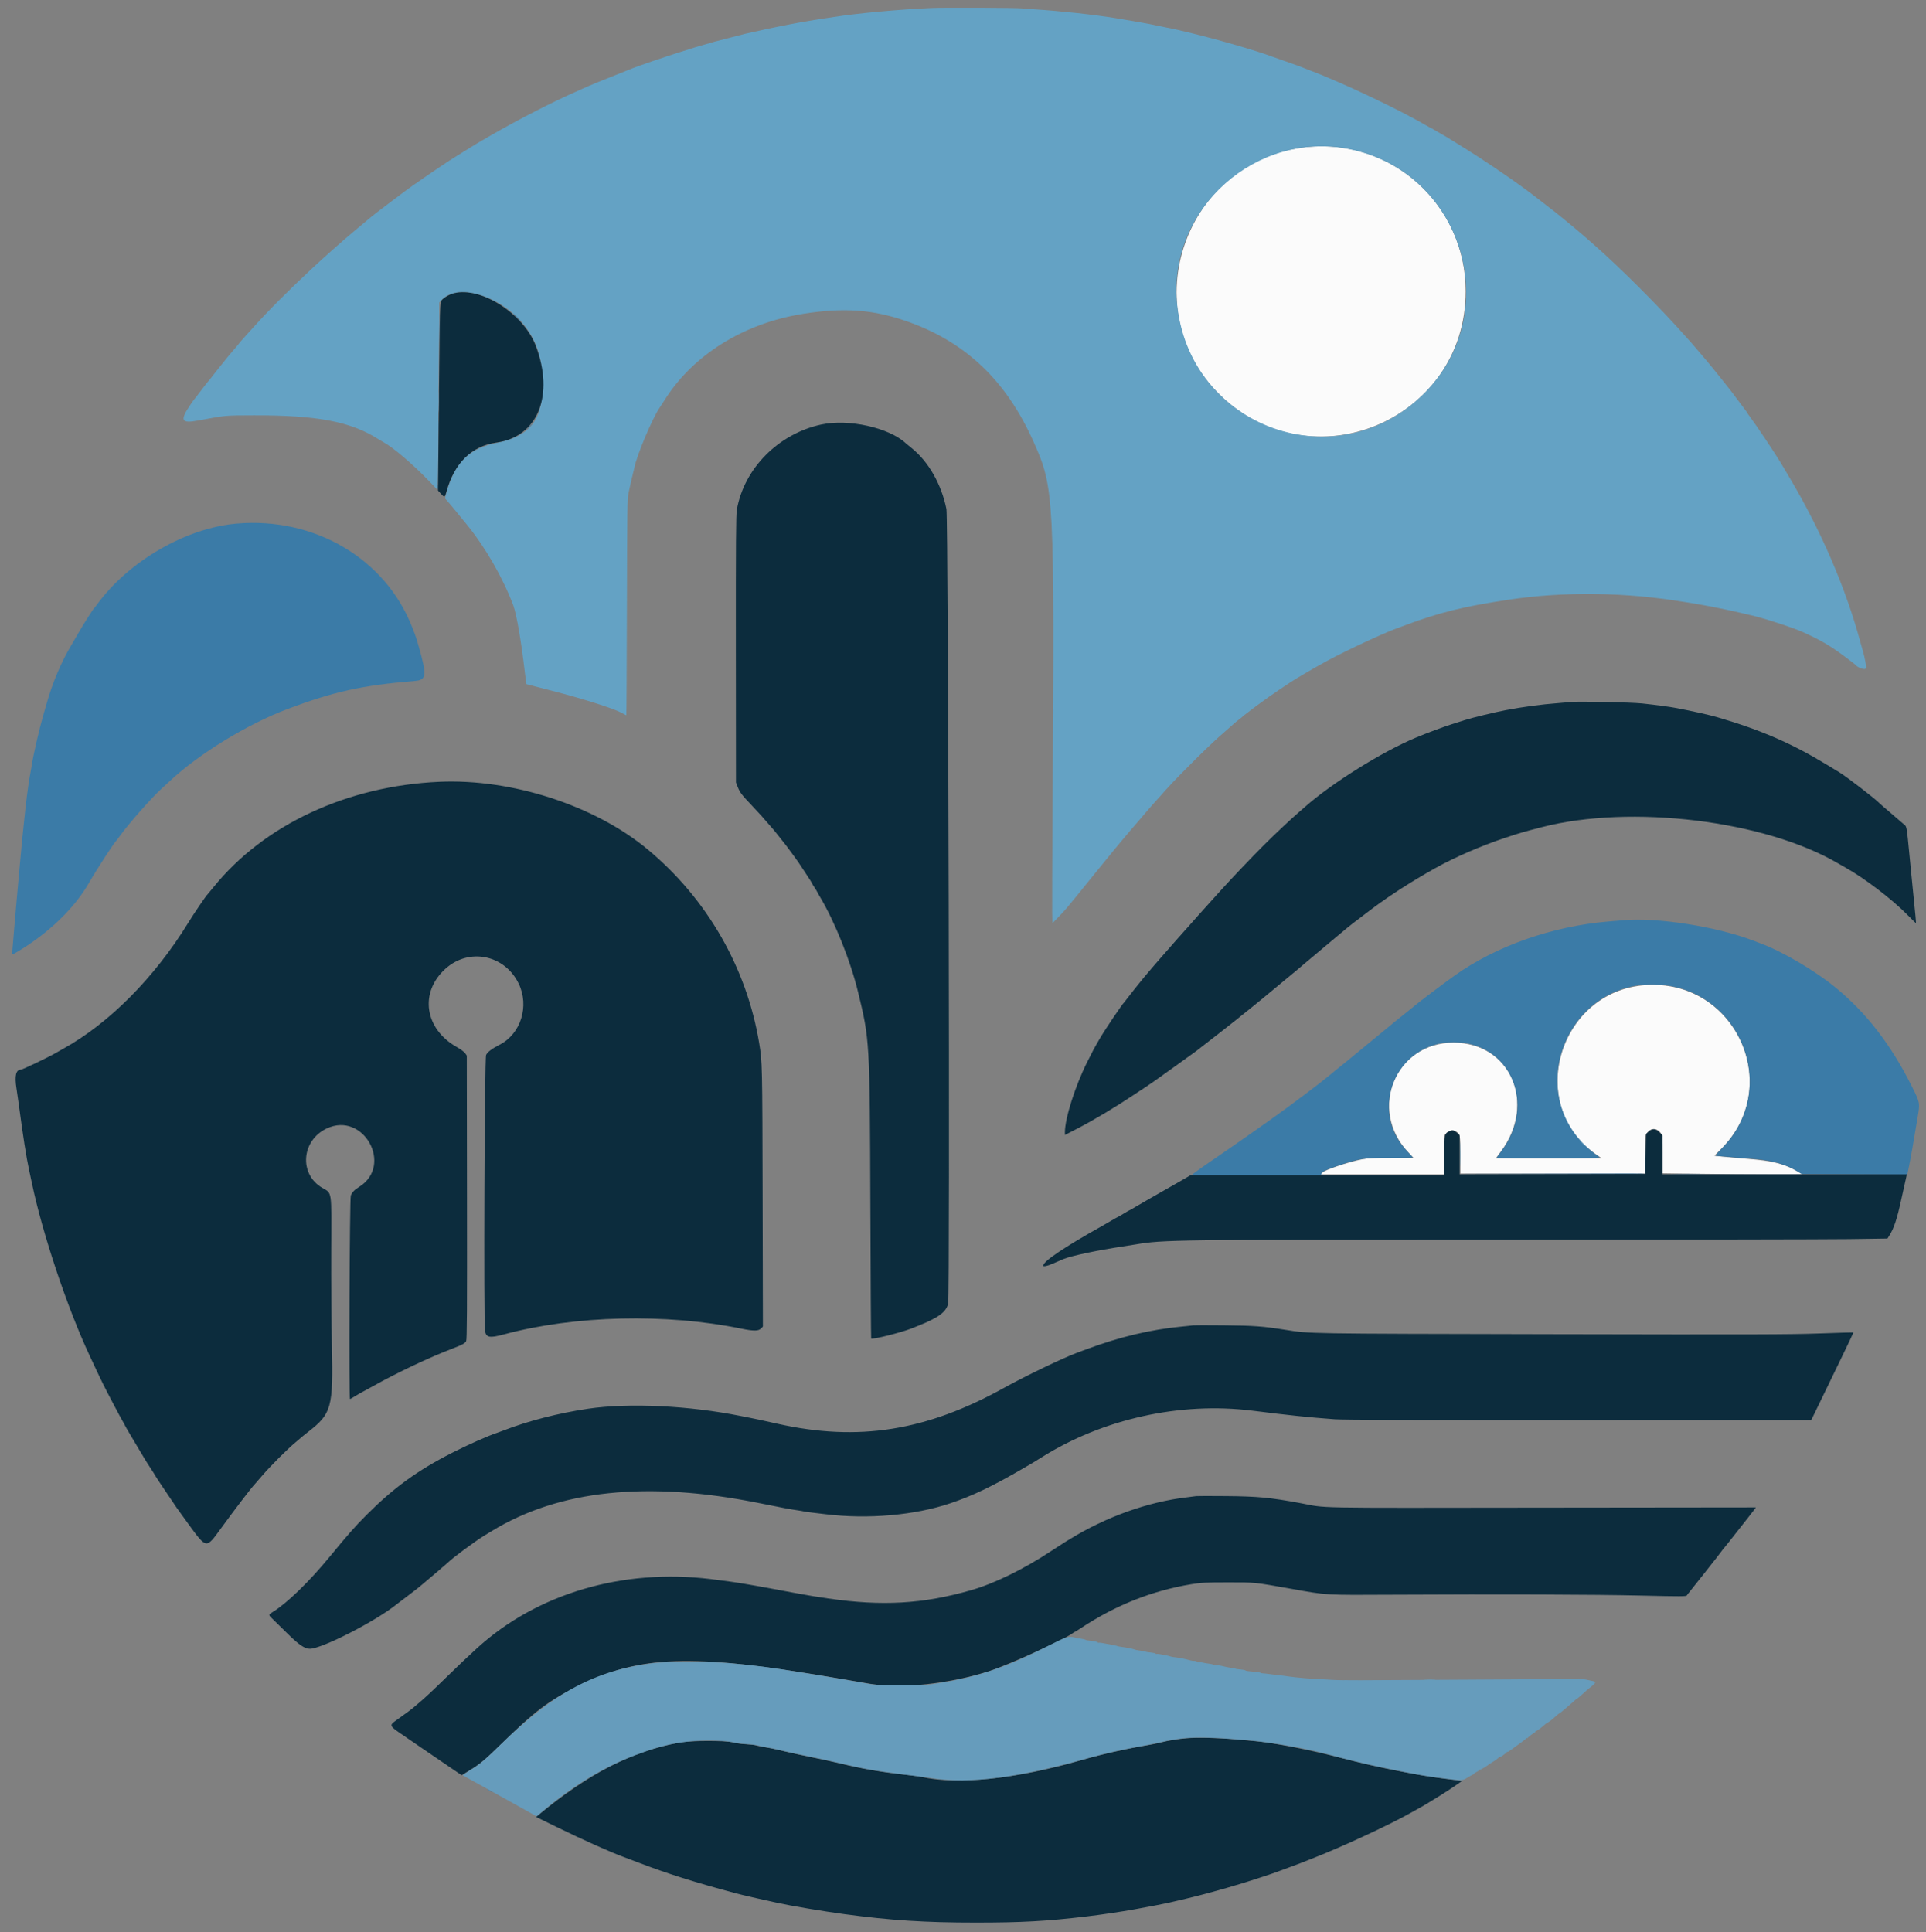 <svg id="svg" version="1.1" xmlns="http://www.w3.org/2000/svg" xmlns:xlink="http://www.w3.org/1999/xlink" width="400" height="401.356" viewBox="0, 0, 400,401.356"><rect x="0" y="0" width="400" height="401.356" fill="#808080" stroke="none"/><g id="svgg"><path id="path0" d="M271.267 30.552 C 246.198 33.205,235.315 64.136,253.211 81.870 C 272.260 100.745,304.406 87.307,304.389 60.477 C 304.377 42.536,289.032 28.672,271.267 30.552 M341.687 204.620 C 323.695 205.935,316.770 229.542,331.394 239.707 L 332.633 240.569 321.651 240.569 L 310.668 240.569 311.736 239.124 C 319.150 229.099,313.681 216.579,301.882 216.565 C 289.785 216.551,284.079 230.433,292.509 239.368 L 293.563 240.485 288.939 240.485 C 285.166 240.485,284.057 240.539,282.904 240.781 C 279.720 241.446,275.246 242.956,274.629 243.573 L 274.288 243.915 287.123 243.915 L 299.958 243.915 299.958 239.847 L 299.958 235.780 300.418 235.342 C 301.034 234.757,301.643 234.624,302.257 234.942 C 303.263 235.463,303.304 235.655,303.304 239.894 L 303.304 243.747 322.459 243.747 L 341.614 243.747 341.614 239.878 C 341.614 236.290,341.639 235.968,341.952 235.462 C 342.706 234.241,344.109 234.187,344.935 235.348 C 345.279 235.830,345.295 236.030,345.295 239.773 L 345.295 243.693 353.102 243.804 C 357.395 243.865,363.926 243.913,367.614 243.912 L 374.320 243.909 373.484 243.412 C 370.610 241.705,368.302 241.127,362.442 240.646 C 359.774 240.427,357.241 240.202,356.814 240.144 L 356.037 240.040 357.487 238.590 C 370.602 225.469,360.274 203.261,341.687 204.620 " stroke="none" fill="#fbfbfb" fill-rule="evenodd"></path><path id="path1" d="M193.392 1.664 C 186.987 1.933,177.811 2.776,173.317 3.509 C 172.811 3.592,172.095 3.698,171.727 3.744 C 170.508 3.899,165.772 4.703,164.199 5.022 C 163.739 5.115,162.610 5.340,161.690 5.521 C 159.991 5.855,158.845 6.100,156.587 6.612 C 155.897 6.768,155.069 6.952,154.747 7.021 C 154.425 7.090,153.107 7.429,151.819 7.775 C 150.531 8.120,149.214 8.462,148.892 8.533 C 148.570 8.604,148.080 8.737,147.804 8.829 C 147.528 8.921,146.813 9.127,146.215 9.287 C 145.617 9.447,144.826 9.677,144.458 9.798 C 144.090 9.918,142.547 10.407,141.029 10.883 C 138.386 11.711,132.722 13.639,131.493 14.128 C 123.969 17.124,122.733 17.630,121.037 18.403 C 120.669 18.571,119.992 18.874,119.532 19.077 C 114.687 21.212,107.852 24.721,102.049 28.052 C 99.393 29.577,98.228 30.274,96.780 31.201 C 95.859 31.790,94.881 32.399,94.605 32.553 C 93.824 32.990,89.080 36.179,86.683 37.878 C 86.283 38.162,85.836 38.469,85.690 38.561 C 85.084 38.944,77.133 44.950,76.955 45.159 C 76.909 45.213,76.458 45.594,75.951 46.006 C 75.445 46.417,74.994 46.793,74.948 46.841 C 74.902 46.888,74.187 47.488,73.358 48.174 C 71.369 49.821,67.123 53.588,64.676 55.876 C 59.651 60.575,55.667 64.580,52.529 68.087 C 51.748 68.961,50.816 69.994,50.458 70.383 C 50.101 70.772,49.691 71.257,49.548 71.461 C 49.405 71.665,49.171 71.952,49.027 72.099 C 48.884 72.246,48.465 72.732,48.097 73.180 C 47.729 73.627,47.352 74.076,47.258 74.178 C 47.165 74.279,46.678 74.889,46.175 75.533 C 45.672 76.177,45.218 76.742,45.166 76.788 C 45.113 76.834,44.700 77.361,44.247 77.959 C 43.795 78.557,43.342 79.122,43.242 79.214 C 43.142 79.306,42.726 79.833,42.317 80.385 C 41.908 80.937,41.535 81.426,41.488 81.472 C 41.442 81.518,41.182 81.857,40.911 82.225 C 40.641 82.593,40.375 82.932,40.320 82.978 C 40.266 83.024,39.912 83.520,39.534 84.080 C 37.309 87.377,37.630 88.007,41.192 87.338 C 46.961 86.256,46.541 86.294,52.698 86.276 C 65.865 86.238,72.801 87.558,78.545 91.195 C 78.913 91.428,79.477 91.763,79.798 91.941 C 81.721 92.999,85.701 96.397,88.937 99.742 L 90.798 101.665 90.903 100.662 C 90.961 100.110,91.008 97.204,91.008 94.204 C 91.008 91.204,91.057 82.915,91.117 75.784 L 91.226 62.819 91.911 62.133 C 95.367 58.675,104.543 61.713,109.099 67.824 C 111.720 71.338,112.673 74.666,112.673 80.301 C 112.673 87.225,109.985 90.594,103.392 91.934 C 97.367 93.159,94.531 95.925,92.712 102.354 C 92.417 103.396,92.407 103.564,92.624 103.745 C 92.820 103.907,94.771 106.252,96.943 108.934 C 100.874 113.790,104.410 119.941,106.592 125.721 C 107.273 127.526,108.260 133.232,108.993 139.607 C 109.046 140.067,109.144 140.818,109.210 141.276 L 109.330 142.108 111.419 142.648 C 112.569 142.946,113.998 143.314,114.596 143.467 C 121.027 145.116,127.434 147.146,129.119 148.070 C 129.608 148.338,130.038 148.557,130.076 148.557 C 130.113 148.557,130.168 138.450,130.199 126.098 C 130.250 105.817,130.283 103.517,130.536 102.384 C 130.690 101.694,130.940 100.565,131.091 99.875 C 131.242 99.184,131.436 98.381,131.522 98.089 C 131.608 97.797,131.713 97.364,131.756 97.127 C 132.201 94.675,135.525 86.783,136.997 84.687 C 137.172 84.437,137.597 83.781,137.941 83.229 C 143.839 73.757,154.408 67.147,166.792 65.182 C 175.340 63.826,181.441 64.283,188.557 66.813 C 200.685 71.124,209.042 79.135,214.707 91.881 C 218.942 101.408,219.016 102.840,218.608 167.127 C 218.537 178.306,218.499 188.422,218.524 189.606 L 218.570 191.759 219.851 190.443 C 220.555 189.718,221.404 188.787,221.738 188.373 C 222.071 187.959,222.494 187.442,222.679 187.223 C 222.863 187.005,223.294 186.480,223.636 186.057 C 223.978 185.634,224.382 185.135,224.535 184.948 C 224.687 184.762,226.216 182.877,227.932 180.761 C 229.647 178.645,231.180 176.763,231.336 176.579 C 231.493 176.395,232.180 175.567,232.864 174.739 C 233.547 173.910,234.374 172.929,234.702 172.557 C 235.031 172.185,235.675 171.438,236.136 170.897 C 236.596 170.355,237.047 169.829,237.139 169.728 C 237.231 169.627,237.716 169.057,238.217 168.461 C 238.718 167.865,239.245 167.259,239.388 167.114 C 239.531 166.969,240.138 166.296,240.736 165.618 C 243.010 163.042,243.756 162.255,247.392 158.595 C 249.448 156.524,252.072 154.003,253.221 152.990 C 254.371 151.978,255.694 150.811,256.161 150.397 C 256.628 149.983,257.169 149.536,257.363 149.403 C 257.558 149.271,257.754 149.120,257.800 149.069 C 258.284 148.529,263.246 144.864,265.574 143.328 C 266.681 142.597,267.778 141.866,268.011 141.703 C 268.937 141.055,273.518 138.390,275.868 137.131 C 279.824 135.012,287.154 131.594,289.921 130.579 C 290.243 130.461,291.146 130.125,291.928 129.833 C 298.972 127.203,304.005 125.961,313.258 124.570 C 324.911 122.817,337.512 122.983,349.979 125.054 C 350.761 125.184,352.116 125.410,352.990 125.555 C 355.023 125.892,359.096 126.720,361.355 127.254 C 362.321 127.483,363.242 127.697,363.400 127.731 C 365.915 128.264,372.249 130.307,374.404 131.280 C 378.112 132.954,380.029 134.068,382.936 136.234 C 384.178 137.160,385.232 137.965,385.278 138.022 C 385.861 138.750,387.376 139.248,387.559 138.772 C 387.655 138.522,387.286 136.573,386.877 135.174 C 386.755 134.760,386.524 133.931,386.363 133.333 C 383.377 122.264,378.230 110.280,371.832 99.499 C 370.808 97.774,369.893 96.231,369.798 96.070 C 368.860 94.476,364.639 88.157,363.594 86.782 C 363.190 86.252,362.861 85.782,362.861 85.738 C 362.861 85.694,362.753 85.526,362.620 85.364 C 362.488 85.202,361.794 84.279,361.077 83.312 C 360.361 82.346,359.683 81.443,359.572 81.305 C 359.460 81.167,358.596 80.075,357.652 78.879 C 356.707 77.683,355.890 76.667,355.837 76.621 C 355.783 76.575,355.441 76.161,355.076 75.701 C 354.711 75.240,354.371 74.826,354.321 74.780 C 354.270 74.734,353.596 73.944,352.823 73.024 C 352.050 72.104,351.374 71.313,351.321 71.267 C 351.268 71.221,350.593 70.468,349.822 69.594 C 344.872 63.987,336.202 55.318,331.168 50.941 C 330.533 50.389,329.932 49.861,329.833 49.768 C 329.528 49.481,327.156 47.459,326.461 46.894 C 326.100 46.601,325.203 45.861,324.467 45.250 C 323.731 44.639,322.225 43.453,321.121 42.614 C 320.017 41.775,319.076 41.046,319.030 40.995 C 318.984 40.944,318.513 40.583,317.984 40.192 C 317.455 39.801,316.627 39.188,316.144 38.829 C 313.634 36.963,307.268 32.666,304.642 31.065 C 303.584 30.419,302.229 29.576,301.631 29.191 C 301.033 28.805,300.092 28.241,299.540 27.937 C 298.988 27.632,298.255 27.207,297.912 26.992 C 297.569 26.776,297.253 26.600,297.210 26.600 C 297.167 26.600,296.658 26.321,296.078 25.981 C 291.633 23.372,282.339 18.856,275.784 16.121 C 275.232 15.891,274.630 15.638,274.446 15.559 C 274.262 15.480,273.208 15.065,272.104 14.637 C 271.000 14.210,269.833 13.756,269.511 13.629 C 269.189 13.502,268.022 13.090,266.918 12.712 C 265.813 12.335,264.631 11.919,264.289 11.789 C 261.238 10.623,253.594 8.393,247.679 6.943 C 244.520 6.169,243.759 5.997,242.158 5.696 C 241.698 5.610,240.630 5.388,239.785 5.204 C 238.553 4.935,235.141 4.330,231.720 3.773 C 227.099 3.021,220.461 2.303,214.555 1.917 C 213.634 1.857,212.656 1.780,212.380 1.746 C 211.246 1.608,196.259 1.543,193.392 1.664 M280.134 30.947 C 303.415 35.559,312.578 64.208,296.222 81.249 C 278.054 100.177,246.678 88.912,244.416 62.648 C 242.750 43.303,260.953 27.147,280.134 30.947 M303.209 239.816 C 303.209 242.024,303.233 242.905,303.262 241.772 C 303.291 240.640,303.291 238.833,303.262 237.757 C 303.233 236.681,303.209 237.608,303.209 239.816 M295.985 348.932 C 296.514 348.965,297.380 348.965,297.909 348.932 C 298.438 348.898,298.005 348.871,296.947 348.871 C 295.889 348.871,295.456 348.898,295.985 348.932 M279.172 349.093 C 279.379 349.133,279.718 349.133,279.925 349.093 C 280.132 349.054,279.962 349.021,279.548 349.021 C 279.134 349.021,278.965 349.054,279.172 349.093 " stroke="none" fill="#64a2c4" fill-rule="evenodd"></path><path id="path2" d="M91.250 68.089 C 91.250 70.987,91.273 72.173,91.300 70.724 C 91.328 69.274,91.328 66.903,91.300 65.454 C 91.273 64.005,91.250 65.190,91.250 68.089 M107.319 65.914 C 107.772 66.374,108.181 66.750,108.227 66.750 C 108.273 66.750,107.940 66.374,107.486 65.914 C 107.033 65.454,106.625 65.077,106.579 65.077 C 106.533 65.077,106.866 65.454,107.319 65.914 M91.070 88.499 C 91.070 89.465,91.097 89.860,91.131 89.377 C 91.165 88.894,91.165 88.103,91.131 87.620 C 91.097 87.137,91.070 87.532,91.070 88.499 M109.736 88.791 L 109.159 89.419 109.787 88.842 C 110.371 88.306,110.491 88.164,110.363 88.164 C 110.335 88.164,110.053 88.446,109.736 88.791 M90.889 101.129 C 90.890 101.589,90.922 101.758,90.961 101.503 C 90.999 101.249,90.998 100.873,90.958 100.667 C 90.919 100.461,90.887 100.669,90.889 101.129 M49.184 108.745 C 38.630 109.646,26.680 116.562,20.164 125.539 C 19.891 125.915,19.619 126.261,19.558 126.307 C 19.359 126.459,17.286 129.713,16.468 131.159 C 16.025 131.941,15.257 133.258,14.761 134.086 C 12.763 137.422,10.900 141.819,9.729 145.964 C 9.546 146.608,9.212 147.775,8.985 148.557 C 8.113 151.564,6.916 156.764,6.598 158.929 C 6.551 159.251,6.442 159.864,6.357 160.291 C 5.702 163.560,4.916 170.489,3.930 181.681 C 3.788 183.292,3.563 185.813,3.430 187.286 C 3.296 188.758,3.072 191.355,2.931 193.057 C 2.791 194.760,2.636 196.623,2.588 197.198 C 2.486 198.415,2.429 198.381,3.494 197.753 C 9.941 193.952,15.399 188.725,18.441 183.438 C 20.170 180.434,23.735 174.949,24.257 174.488 C 24.310 174.442,24.646 173.990,25.006 173.484 C 26.606 171.232,31.509 165.664,33.393 163.960 C 33.843 163.553,34.704 162.759,35.307 162.195 C 41.329 156.558,51.360 150.418,59.670 147.281 C 69.283 143.651,75.231 142.339,86.134 141.441 C 88.610 141.236,88.704 140.351,86.913 134.086 C 86.426 132.384,86.403 132.317,85.578 130.207 C 80.036 116.032,65.338 107.364,49.184 108.745 M337.014 191.145 C 336.646 191.180,335.328 191.293,334.086 191.396 C 322.439 192.362,310.703 196.487,302.049 202.658 C 299.920 204.176,294.174 208.516,293.936 208.786 C 293.890 208.838,292.912 209.630,291.763 210.547 C 289.384 212.444,289.277 212.531,288.237 213.409 C 287.818 213.763,287.145 214.316,286.743 214.638 C 286.341 214.960,284.689 216.317,283.073 217.653 C 281.456 218.988,279.900 220.268,279.615 220.497 C 277.670 222.053,276.609 222.915,276.537 222.998 C 276.491 223.051,275.927 223.507,275.283 224.011 C 274.640 224.515,274.000 225.021,273.861 225.135 C 273.369 225.543,269.128 228.735,267.587 229.858 C 267.127 230.193,266.186 230.879,265.496 231.382 C 263.019 233.187,255.013 238.791,251.694 241.043 C 249.569 242.485,247.595 243.916,247.595 244.014 C 247.595 244.051,253.613 244.082,260.967 244.082 L 274.340 244.082 274.450 243.735 C 274.582 243.320,275.362 242.964,278.294 241.983 C 282.352 240.625,283.318 240.486,288.708 240.486 C 291.307 240.485,293.434 240.456,293.434 240.420 C 293.434 240.384,292.888 239.782,292.221 239.082 C 284.026 230.479,290.019 216.447,301.882 216.460 C 313.675 216.473,319.245 229.351,311.726 239.221 C 311.234 239.866,310.832 240.433,310.832 240.481 C 310.832 240.529,315.707 240.565,321.665 240.560 C 331.905 240.552,332.474 240.536,332.085 240.267 C 314.394 228.083,326.046 200.843,347.233 204.852 C 359.357 207.145,366.601 220.383,362.008 231.852 C 360.996 234.380,359.625 236.446,357.530 238.603 C 356.748 239.408,356.196 240.067,356.303 240.067 C 356.410 240.067,357.760 240.183,359.303 240.324 C 360.846 240.466,363.162 240.652,364.450 240.739 C 367.776 240.962,371.127 241.932,373.317 243.306 L 374.153 243.831 385.135 243.915 L 396.116 243.998 396.407 242.576 C 396.868 240.323,397.286 237.960,398.247 232.178 C 398.773 229.017,398.786 229.093,397.067 225.649 C 392.737 216.976,387.613 210.340,381.179 205.076 C 376.933 201.601,370.200 197.640,365.715 195.978 C 365.387 195.857,364.705 195.598,364.199 195.403 C 356.482 192.434,344.001 190.479,337.014 191.145 M341.653 239.773 L 341.614 243.746 322.334 243.789 L 303.053 243.832 322.339 243.874 C 337.818 243.907,341.641 243.873,341.707 243.702 C 341.751 243.585,341.766 241.759,341.740 239.645 L 341.691 235.801 341.653 239.773 M347.846 243.873 C 349.295 243.900,351.667 243.900,353.116 243.873 C 354.565 243.845,353.379 243.822,350.481 243.822 C 347.583 243.822,346.397 243.845,347.846 243.873 M149.603 361.638 C 149.764 361.680,150.027 361.680,150.188 361.638 C 150.349 361.596,150.217 361.561,149.895 361.561 C 149.573 361.561,149.442 361.596,149.603 361.638 M101.213 371.635 C 101.213 371.681,101.439 371.836,101.715 371.978 C 101.991 372.121,102.217 372.200,102.217 372.154 C 102.217 372.108,101.991 371.954,101.715 371.811 C 101.439 371.668,101.213 371.589,101.213 371.635 " stroke="none" fill="#3b7ba7" fill-rule="evenodd"></path><path id="path3" d="M94.289 60.903 C 93.350 61.139,92.105 61.858,91.712 62.389 C 91.379 62.840,91.370 63.187,91.170 82.364 L 90.967 101.879 91.535 102.508 C 92.331 103.389,92.376 103.374,92.721 102.115 C 94.344 96.192,97.969 92.620,103.060 91.929 C 111.695 90.755,115.215 82.078,111.240 71.768 C 108.682 65.133,99.883 59.493,94.289 60.903 M170.573 88.175 C 161.665 90.094,154.515 97.306,153.025 105.875 C 152.846 106.905,152.807 112.503,152.824 134.839 L 152.846 162.526 153.217 163.473 C 153.656 164.592,154.073 165.139,156.131 167.292 C 157.557 168.784,158.681 170.034,160.118 171.727 C 160.430 172.095,160.725 172.434,160.773 172.480 C 160.822 172.526,161.272 173.091,161.773 173.735 C 162.275 174.379,162.726 174.944,162.776 174.990 C 162.924 175.126,165.690 178.877,165.872 179.187 C 165.964 179.344,166.623 180.342,167.336 181.404 C 168.049 182.467,168.632 183.386,168.632 183.446 C 168.632 183.507,168.858 183.891,169.134 184.300 C 169.410 184.709,169.636 185.072,169.636 185.105 C 169.636 185.139,169.970 185.732,170.379 186.423 C 173.436 191.594,176.629 199.583,178.177 205.936 C 180.637 216.026,180.640 216.082,180.762 250.516 C 180.815 265.602,180.890 277.976,180.928 278.014 C 181.189 278.275,187.206 276.769,189.377 275.899 C 189.607 275.807,190.209 275.566,190.715 275.363 C 194.982 273.653,196.548 272.478,196.918 270.710 C 197.307 268.850,196.956 107.710,196.559 105.730 C 195.530 100.602,192.860 95.913,189.367 93.099 C 188.796 92.639,188.245 92.184,188.142 92.087 C 184.667 88.830,176.242 86.954,170.573 88.175 M326.391 145.803 C 326.161 145.835,324.881 145.944,323.547 146.045 C 320.088 146.309,316.299 146.817,312.756 147.492 C 310.416 147.938,305.839 149.046,304.249 149.551 C 303.960 149.644,302.744 150.030,301.547 150.411 C 299.673 151.007,296.428 152.218,294.060 153.205 C 287.089 156.110,276.636 162.633,271.080 167.545 C 270.976 167.637,270.412 168.126,269.825 168.632 C 268.006 170.203,264.825 173.196,262.422 175.596 C 259.933 178.084,255.876 182.343,253.617 184.842 C 251.810 186.839,252.089 186.530,250.439 188.369 C 249.657 189.241,248.942 190.038,248.850 190.140 C 248.758 190.242,248.193 190.881,247.595 191.560 C 246.624 192.663,245.948 193.421,244.174 195.399 C 243.886 195.721,243.129 196.587,242.493 197.323 C 241.858 198.059,241.293 198.699,241.239 198.745 C 241.153 198.818,238.333 202.105,237.578 203.011 C 236.761 203.993,234.543 206.781,234.118 207.361 C 233.849 207.729,233.585 208.068,233.533 208.114 C 233.096 208.496,229.483 213.857,228.402 215.726 C 227.126 217.931,226.961 218.239,225.755 220.661 C 223.269 225.653,221.166 232.305,221.163 235.187 L 221.163 235.744 223.881 234.336 C 227.146 232.645,231.576 230.001,235.238 227.557 C 236.717 226.570,238.053 225.688,238.208 225.596 C 238.580 225.376,240.153 224.264,243.870 221.596 C 248.475 218.290,248.657 218.158,249.020 217.851 C 249.206 217.694,249.658 217.341,250.024 217.067 C 250.390 216.792,250.803 216.475,250.941 216.361 C 251.079 216.248,252.472 215.162,254.036 213.948 C 255.600 212.734,256.918 211.694,256.964 211.638 C 257.010 211.581,257.574 211.125,258.218 210.623 C 258.862 210.122,259.427 209.671,259.473 209.623 C 259.519 209.575,260.121 209.084,260.811 208.533 C 261.501 207.982,262.254 207.369,262.484 207.170 C 262.714 206.971,263.825 206.048,264.952 205.119 C 268.603 202.109,271.098 200.031,271.184 199.929 C 271.230 199.874,273.074 198.326,275.282 196.490 C 277.491 194.655,279.335 193.111,279.381 193.059 C 279.567 192.852,282.622 190.488,284.902 188.787 C 288.784 185.889,293.101 183.114,298.033 180.344 C 302.057 178.083,307.613 175.671,312.625 174.008 C 315.697 172.989,316.218 172.837,320.142 171.820 C 338.696 167.012,366.601 170.419,381.774 179.345 C 382.193 179.592,382.908 180.000,383.363 180.253 C 387.214 182.393,392.936 186.761,396.106 189.981 C 397.047 190.937,397.847 191.719,397.884 191.719 C 397.972 191.719,397.924 191.189,397.073 182.769 C 396.942 181.481,396.717 179.184,396.572 177.666 C 396.006 171.757,395.992 171.674,395.506 171.293 C 395.263 171.103,394.801 170.709,394.479 170.417 C 394.157 170.125,393.141 169.250,392.221 168.471 C 391.301 167.692,390.473 166.972,390.381 166.870 C 389.599 166.007,383.309 161.166,381.909 160.351 C 381.750 160.259,380.618 159.574,379.393 158.829 C 372.086 154.387,365.705 151.619,356.671 148.972 C 355.052 148.498,351.443 147.690,348.139 147.062 C 346.729 146.794,343.806 146.402,341.029 146.109 C 338.751 145.868,327.603 145.635,326.391 145.803 M91.259 162.378 C 72.096 163.229,54.815 171.294,44.338 184.274 C 43.744 185.010,43.214 185.650,43.160 185.696 C 42.833 185.976,40.324 189.662,39.075 191.697 C 32.134 203.006,22.644 212.565,13.154 217.809 C 12.613 218.108,11.823 218.556,11.397 218.804 C 10.091 219.568,4.645 222.166,4.350 222.166 C 3.303 222.166,3.001 223.437,3.422 226.077 C 3.556 226.917,3.785 228.507,3.931 229.611 C 4.769 235.934,5.478 240.454,6.018 242.911 C 6.210 243.785,6.485 245.065,6.628 245.755 C 8.805 256.203,14.001 271.723,18.624 281.591 C 21.569 287.874,21.223 287.173,23.803 292.095 C 24.454 293.338,25.199 294.715,25.458 295.156 C 25.718 295.597,25.931 295.992,25.931 296.034 C 25.931 296.076,26.524 297.108,27.250 298.327 C 27.975 299.546,28.709 300.781,28.881 301.071 C 30.147 303.210,30.554 303.870,31.289 304.977 C 31.747 305.667,32.173 306.345,32.236 306.483 C 32.331 306.692,33.835 308.944,36.707 313.182 C 36.991 313.601,38.126 315.175,39.230 316.682 C 42.912 321.704,42.815 321.691,45.840 317.524 C 48.598 313.725,52.273 308.912,52.865 308.323 C 52.912 308.277,53.597 307.486,54.388 306.566 C 56.233 304.422,59.574 301.081,61.397 299.558 C 62.179 298.905,62.857 298.329,62.903 298.278 C 62.949 298.227,63.438 297.837,63.990 297.410 C 68.854 293.650,69.213 292.360,68.933 279.654 C 68.826 274.765,68.761 265.794,68.789 259.718 C 68.850 246.921,68.996 247.936,66.915 246.712 C 62.052 243.852,62.585 236.873,67.856 234.383 C 75.474 230.783,81.741 242.042,74.605 246.509 C 73.605 247.135,73.160 247.596,72.858 248.318 C 72.613 248.904,72.444 290.590,72.686 290.590 C 72.731 290.590,73.259 290.289,73.860 289.921 C 74.462 289.552,74.979 289.251,75.011 289.251 C 75.042 289.251,76.190 288.625,77.561 287.859 C 82.610 285.040,89.177 281.935,93.936 280.116 C 96.054 279.306,96.574 279.023,96.816 278.545 C 96.984 278.211,97.019 272.139,96.987 248.683 L 96.947 219.239 96.588 218.737 C 96.391 218.461,95.641 217.906,94.922 217.505 C 88.179 213.737,87.052 206.153,92.503 201.221 C 97.400 196.789,104.812 198.287,107.721 204.296 C 109.972 208.947,108.180 214.720,103.782 216.980 C 102.145 217.821,101.282 218.470,100.957 219.107 C 100.628 219.751,100.418 274.515,100.737 276.447 C 100.965 277.827,101.690 277.960,104.651 277.161 C 119.326 273.202,138.316 272.744,153.994 275.972 C 156.424 276.472,157.503 276.473,158.000 275.976 L 158.440 275.536 158.381 248.642 C 158.319 220.940,158.311 220.574,157.672 216.697 C 155.083 201.002,146.810 186.621,134.494 176.408 C 123.500 167.291,106.299 161.710,91.259 162.378 M342.412 235.034 L 341.865 235.522 341.782 239.676 L 341.698 243.831 322.417 243.874 L 303.137 243.916 303.137 239.848 L 303.137 235.780 302.677 235.355 C 302.041 234.767,301.700 234.680,301.070 234.943 C 300.002 235.390,299.958 235.592,299.958 240.062 L 299.958 244.084 273.620 244.081 L 247.282 244.078 246.468 244.558 C 246.020 244.822,245.319 245.226,244.910 245.456 C 244.500 245.685,243.112 246.478,241.824 247.216 C 240.535 247.955,239.143 248.748,238.729 248.980 C 238.315 249.211,237.198 249.860,236.247 250.422 C 235.297 250.983,234.489 251.443,234.452 251.443 C 234.415 251.443,233.893 251.744,233.292 252.112 C 232.690 252.480,232.168 252.781,232.131 252.781 C 232.095 252.781,231.512 253.107,230.838 253.506 C 230.163 253.904,229.272 254.420,228.858 254.652 C 221.009 259.049,216.646 261.993,216.646 262.892 C 216.646 263.118,217.517 262.953,218.423 262.554 C 219.521 262.071,220.181 261.789,220.887 261.500 C 222.549 260.821,227.809 259.704,233.208 258.884 C 234.174 258.737,235.379 258.547,235.885 258.462 C 241.657 257.492,243.588 257.467,312.673 257.470 C 347.407 257.472,379.465 257.421,383.913 257.358 L 392.000 257.244 392.413 256.589 C 393.332 255.135,394.003 253.112,394.816 249.352 C 395.094 248.064,395.430 246.558,395.562 246.006 C 395.694 245.454,395.849 244.757,395.907 244.458 L 396.012 243.915 370.653 243.915 L 345.295 243.915 345.295 239.880 L 345.295 235.845 344.645 235.196 C 343.827 234.378,343.198 234.332,342.412 235.034 M247.762 275.279 C 247.624 275.312,246.608 275.423,245.504 275.527 C 239.022 276.136,232.540 277.674,225.680 280.232 C 224.898 280.523,223.994 280.859,223.672 280.978 C 220.758 282.055,212.884 285.838,208.625 288.207 C 192.393 297.236,178.282 299.480,161.439 295.711 C 158.342 295.017,157.059 294.740,155.918 294.517 C 155.228 294.382,154.287 294.196,153.827 294.104 C 143.029 291.939,130.585 291.348,122.125 292.598 C 115.986 293.505,109.735 295.114,104.559 297.118 C 104.053 297.314,103.450 297.536,103.220 297.611 C 101.346 298.228,97.190 300.073,93.893 301.751 C 86.755 305.385,81.799 308.978,76.191 314.585 C 73.749 317.027,72.321 318.647,68.445 323.366 C 64.240 328.486,59.595 332.998,56.681 334.791 C 55.686 335.403,55.685 335.383,56.754 336.404 C 57.238 336.866,58.611 338.211,59.808 339.393 C 62.075 341.635,63.285 342.451,64.340 342.451 C 66.872 342.451,78.160 336.659,82.453 333.158 C 82.604 333.035,83.558 332.309,84.574 331.545 C 85.589 330.780,86.786 329.854,87.232 329.486 C 88.235 328.659,92.901 324.684,93.015 324.558 C 93.738 323.766,98.781 320.026,100.578 318.949 C 100.734 318.856,101.412 318.442,102.083 318.031 C 116.100 309.450,134.478 307.522,157.675 312.199 C 162.654 313.203,163.982 313.453,165.537 313.680 C 166.182 313.774,166.821 313.885,166.959 313.927 C 167.097 313.968,167.850 314.076,168.632 314.167 C 169.414 314.258,170.657 314.407,171.393 314.498 C 180.199 315.586,189.981 314.731,197.407 312.224 C 202.067 310.650,206.061 308.732,212.631 304.910 C 214.808 303.644,214.819 303.637,216.307 302.702 C 229.064 294.685,245.170 291.123,260.142 293.006 C 267.852 293.976,271.627 294.370,277.206 294.787 C 278.870 294.911,294.786 294.966,327.896 294.961 L 376.161 294.954 377.583 292.040 C 378.365 290.437,379.525 288.044,380.161 286.721 C 380.797 285.398,382.136 282.631,383.136 280.572 C 384.137 278.513,384.929 276.802,384.897 276.770 C 384.865 276.737,381.682 276.825,377.823 276.965 C 371.807 277.183,363.871 277.204,322.125 277.114 C 270.346 277.002,272.175 277.032,266.918 276.204 C 262.249 275.468,260.371 275.331,254.120 275.275 C 250.761 275.245,247.900 275.247,247.762 275.279 M248.432 310.744 C 248.294 310.775,247.428 310.888,246.508 310.995 C 238.449 311.931,229.744 315.036,222.244 319.650 C 222.063 319.761,221.577 320.057,221.163 320.307 C 220.749 320.557,219.506 321.361,218.402 322.092 C 212.606 325.931,206.536 328.898,201.589 330.312 C 191.655 333.151,183.216 333.633,171.978 332.002 C 169.257 331.608,168.476 331.478,164.868 330.821 C 163.574 330.586,162.968 330.473,159.013 329.733 C 158.001 329.544,156.909 329.348,156.587 329.299 C 156.265 329.249,155.437 329.107,154.747 328.983 C 153.285 328.720,150.512 328.329,147.553 327.969 C 129.250 325.744,111.479 331.008,99.067 342.334 C 97.086 344.141,95.245 345.886,93.015 348.068 C 89.744 351.269,88.122 352.784,86.826 353.848 C 86.228 354.339,85.701 354.787,85.655 354.843 C 85.581 354.933,84.729 355.557,82.016 357.509 C 80.925 358.293,81.026 358.568,82.854 359.817 C 83.704 360.397,85.755 361.804,87.411 362.942 C 89.067 364.081,91.649 365.845,93.149 366.862 L 95.876 368.712 97.398 367.785 C 99.752 366.351,100.701 365.558,104.391 361.946 C 111.119 355.360,113.848 353.302,119.872 350.278 C 132.808 343.782,143.475 343.408,172.982 348.416 C 176.524 349.017,180.138 349.629,181.012 349.775 C 187.269 350.822,197.654 349.655,205.712 346.998 C 209.637 345.704,220.911 340.575,222.703 339.268 C 222.953 339.086,223.192 338.938,223.235 338.938 C 223.278 338.938,223.864 338.574,224.538 338.129 C 231.740 333.379,239.255 330.395,247.428 329.042 C 249.421 328.712,250.305 328.667,254.956 328.662 C 260.751 328.655,260.453 328.625,268.089 329.984 C 275.765 331.350,274.940 331.302,289.335 331.226 C 311.374 331.110,331.106 331.177,340.844 331.401 C 349.303 331.595,350.209 331.591,350.342 331.354 C 350.422 331.209,350.583 330.994,350.698 330.874 C 350.813 330.754,351.580 329.791,352.402 328.733 C 353.225 327.675,353.941 326.771,353.995 326.725 C 354.049 326.679,354.463 326.152,354.914 325.554 C 355.366 324.956,355.781 324.429,355.836 324.383 C 355.892 324.337,356.418 323.660,357.005 322.877 C 357.593 322.095,358.122 321.418,358.181 321.372 C 358.240 321.326,359.256 320.046,360.440 318.528 C 361.623 317.010,362.897 315.391,363.271 314.931 C 363.645 314.471,364.112 313.869,364.308 313.593 L 364.664 313.091 320.122 313.141 C 270.548 313.197,276.010 313.301,269.929 312.177 C 263.754 311.036,261.196 310.796,254.621 310.739 C 251.355 310.711,248.570 310.713,248.432 310.744 M246.512 361.029 C 244.575 361.190,242.383 361.554,240.987 361.945 C 240.527 362.074,239.210 362.338,238.059 362.531 C 233.637 363.274,228.780 364.375,224.679 365.563 C 211.092 369.501,198.808 370.791,191.360 369.063 C 190.960 368.969,189.502 368.774,188.122 368.627 C 183.248 368.110,179.162 367.406,174.502 366.281 C 173.160 365.957,170.556 365.388,168.716 365.017 C 166.876 364.646,164.282 364.083,162.952 363.765 C 161.623 363.448,160.305 363.150,160.025 363.103 C 157.998 362.765,157.446 362.658,156.991 362.514 C 156.708 362.425,155.738 362.315,154.837 362.270 C 153.936 362.225,152.776 362.062,152.258 361.906 C 150.871 361.490,143.462 361.495,141.196 361.914 C 131.186 363.764,122.270 368.343,111.771 377.024 L 111.334 377.385 115.600 379.469 C 121.138 382.175,126.875 384.745,129.480 385.686 C 129.805 385.803,131.200 386.332,132.581 386.861 C 138.573 389.158,144.246 390.949,152.739 393.224 C 154.172 393.607,157.793 394.443,161.439 395.233 C 164.447 395.884,170.931 396.976,175.240 397.557 C 184.965 398.869,192.106 399.331,202.677 399.330 C 212.164 399.330,217.382 399.041,225.596 398.062 C 228.708 397.692,232.925 397.065,235.634 396.572 C 239.073 395.945,241.588 395.460,242.660 395.219 C 244.761 394.745,247.993 393.973,248.934 393.721 C 249.440 393.585,250.719 393.243,251.777 392.960 C 253.638 392.463,255.497 391.925,258.469 391.023 C 260.194 390.499,264.641 389.030,265.186 388.803 C 265.402 388.714,266.445 388.329,267.503 387.948 C 268.561 387.568,269.766 387.118,270.180 386.948 C 270.594 386.779,271.798 386.303,272.857 385.890 C 278.652 383.631,288.814 378.909,292.932 376.563 C 293.438 376.274,294.191 375.855,294.605 375.630 C 295.019 375.406,295.471 375.152,295.609 375.066 C 295.747 374.980,296.688 374.411,297.700 373.802 C 299.947 372.449,303.640 370.000,303.556 369.916 C 303.523 369.883,302.267 369.712,300.765 369.535 C 294.928 368.850,285.835 367.054,278.795 365.195 C 272.405 363.507,264.027 361.874,260.393 361.608 C 259.565 361.547,257.796 361.394,256.462 361.266 C 253.151 360.951,248.727 360.845,246.512 361.029 " stroke="none" fill="#0c2c3d" fill-rule="evenodd"></path><path id="path4" d="M91.079 83.480 C 91.079 85.366,91.103 86.138,91.133 85.194 C 91.163 84.251,91.163 82.708,91.133 81.765 C 91.103 80.822,91.079 81.593,91.079 83.480 M218.714 148.139 C 218.715 149.059,218.743 149.414,218.777 148.928 C 218.811 148.442,218.810 147.689,218.776 147.255 C 218.742 146.821,218.714 147.219,218.714 148.139 M328.565 237.474 C 328.878 237.796,329.171 238.059,329.217 238.059 C 329.263 238.059,329.045 237.796,328.733 237.474 C 328.421 237.152,328.128 236.888,328.082 236.888 C 328.036 236.888,328.253 237.152,328.565 237.474 M280.774 244.040 C 284.346 244.065,290.143 244.065,293.655 244.040 C 297.168 244.015,294.245 243.994,287.160 243.994 C 280.075 243.994,277.201 244.015,280.774 244.040 M217.559 341.920 C 208.255 346.635,202.385 348.554,193.308 349.848 C 190.896 350.192,182.509 350.135,180.510 349.760 C 178.715 349.424,172.541 348.357,171.142 348.140 C 170.636 348.062,168.603 347.732,166.625 347.406 C 160.019 346.319,156.753 345.896,151.401 345.435 C 147.950 345.137,138.030 345.136,135.675 345.432 C 123.625 346.950,115.051 351.520,104.057 362.285 C 100.507 365.761,99.743 366.397,97.398 367.834 C 96.633 368.302,96.069 368.719,96.143 368.762 C 96.217 368.804,96.692 369.066,97.198 369.344 C 97.704 369.622,99.097 370.393,100.293 371.058 C 101.489 371.723,103.898 373.059,105.646 374.026 C 107.394 374.992,109.411 376.116,110.128 376.523 L 111.432 377.263 112.914 376.019 C 119.171 370.770,125.707 366.841,132.071 364.503 C 135.214 363.349,135.820 363.152,137.911 362.611 C 142.662 361.380,148.942 361.132,152.990 362.015 C 153.450 362.115,154.479 362.230,155.275 362.269 C 156.072 362.308,157.126 362.454,157.617 362.592 C 158.109 362.730,158.887 362.892,159.348 362.952 C 159.808 363.012,161.276 363.322,162.610 363.641 C 163.944 363.961,166.519 364.519,168.333 364.883 C 170.146 365.246,172.735 365.810,174.085 366.135 C 179.100 367.344,181.843 367.832,187.704 368.558 C 189.866 368.825,192.463 369.171,193.476 369.326 C 201.485 370.551,211.359 369.279,226.182 365.112 C 229.118 364.286,233.517 363.288,236.470 362.778 C 237.850 362.540,239.770 362.160,240.736 361.933 C 246.044 360.691,249.243 360.604,258.971 361.433 C 263.940 361.856,271.243 363.134,275.701 364.359 C 278.836 365.221,284.087 366.496,286.742 367.041 C 294.845 368.705,295.566 368.834,299.872 369.386 C 303.600 369.864,303.747 369.860,304.726 369.241 C 305.186 368.951,305.694 368.667,305.855 368.611 C 306.016 368.555,306.148 368.452,306.148 368.382 C 306.148 368.312,306.374 368.161,306.650 368.047 C 306.926 367.933,307.152 367.773,307.152 367.692 C 307.152 367.611,307.271 367.545,307.417 367.545 C 307.632 367.545,308.986 366.714,309.327 366.374 C 309.373 366.328,309.674 366.148,309.996 365.974 C 310.318 365.800,310.788 365.466,311.041 365.232 C 311.294 364.997,311.501 364.866,311.501 364.940 C 311.501 365.078,312.674 364.253,312.859 363.985 C 312.915 363.903,313.028 363.846,313.109 363.859 C 313.191 363.871,313.484 363.702,313.760 363.483 C 314.036 363.264,314.789 362.717,315.433 362.268 C 316.077 361.820,316.741 361.299,316.909 361.111 C 317.077 360.923,317.162 360.882,317.097 361.020 C 317.033 361.159,317.180 361.065,317.425 360.813 C 317.669 360.561,318.093 360.239,318.366 360.098 C 318.639 359.956,318.862 359.767,318.862 359.678 C 318.862 359.588,318.949 359.515,319.054 359.515 C 319.221 359.515,320.267 358.731,320.908 358.127 C 321.025 358.016,321.319 357.823,321.561 357.699 C 321.803 357.574,322.404 357.103,322.897 356.653 C 323.389 356.203,323.836 355.834,323.890 355.834 C 323.944 355.834,324.223 355.627,324.510 355.374 C 324.796 355.121,325.351 354.651,325.742 354.329 C 326.134 354.007,326.665 353.542,326.924 353.296 C 327.183 353.050,327.394 352.874,327.394 352.905 C 327.394 352.974,328.279 352.234,328.990 351.568 C 329.286 351.292,329.768 350.878,330.063 350.648 C 331.596 349.451,331.635 349.306,330.489 349.090 C 330.213 349.038,329.649 348.919,329.235 348.826 C 328.765 348.720,326.373 348.686,322.877 348.736 C 319.795 348.780,310.573 348.846,302.384 348.883 C 294.195 348.920,285.387 348.967,282.811 348.988 C 280.234 349.008,277.486 348.974,276.704 348.913 C 275.922 348.851,274.517 348.766,273.581 348.724 C 272.645 348.682,271.478 348.610,270.988 348.563 C 270.497 348.516,269.682 348.440,269.176 348.395 C 268.670 348.350,268.105 348.283,267.921 348.247 C 267.538 348.172,265.860 347.960,264.994 347.878 C 264.672 347.848,264.032 347.768,263.572 347.701 C 263.112 347.634,262.547 347.573,262.317 347.566 C 262.087 347.559,261.861 347.507,261.815 347.451 C 261.744 347.363,260.745 347.228,259.138 347.088 C 258.908 347.068,258.682 347.002,258.636 346.942 C 258.590 346.881,258.139 346.794,257.633 346.747 C 257.127 346.701,256.694 346.647,256.671 346.627 C 256.611 346.576,256.477 346.549,255.542 346.401 C 255.082 346.328,254.269 346.157,253.736 346.021 C 253.203 345.885,252.676 345.806,252.565 345.846 C 252.454 345.886,252.239 345.855,252.088 345.778 C 251.936 345.700,251.485 345.599,251.084 345.553 C 250.683 345.508,250.064 345.399,249.708 345.312 C 249.352 345.225,248.956 345.193,248.830 345.242 C 248.703 345.291,248.599 345.252,248.599 345.157 C 248.599 345.061,248.392 344.983,248.139 344.983 C 247.886 344.983,247.528 344.943,247.344 344.895 C 245.940 344.522,244.862 344.300,244.123 344.231 C 243.647 344.187,243.191 344.110,243.111 344.061 C 242.836 343.890,240.394 343.440,240.245 343.532 C 240.163 343.582,240.070 343.556,240.039 343.473 C 240.009 343.390,239.569 343.285,239.063 343.239 C 238.557 343.194,238.030 343.114,237.892 343.063 C 237.677 342.982,237.170 342.887,236.052 342.716 C 235.914 342.695,235.688 342.631,235.550 342.574 C 235.246 342.449,233.693 342.147,232.837 342.048 C 232.495 342.008,232.156 341.939,232.084 341.895 C 232.012 341.851,231.690 341.773,231.368 341.722 C 231.046 341.670,230.230 341.512,229.555 341.370 C 228.879 341.227,228.258 341.153,228.174 341.205 C 228.090 341.257,228.022 341.230,228.022 341.144 C 228.022 341.020,226.863 340.792,225.763 340.700 C 225.671 340.692,225.518 340.636,225.422 340.576 C 225.326 340.516,224.949 340.428,224.585 340.380 C 224.221 340.333,223.735 340.245,223.505 340.186 C 221.902 339.773,221.651 339.846,217.559 341.920 " stroke="none" fill="#669cbc" fill-rule="evenodd"></path></g></svg>
